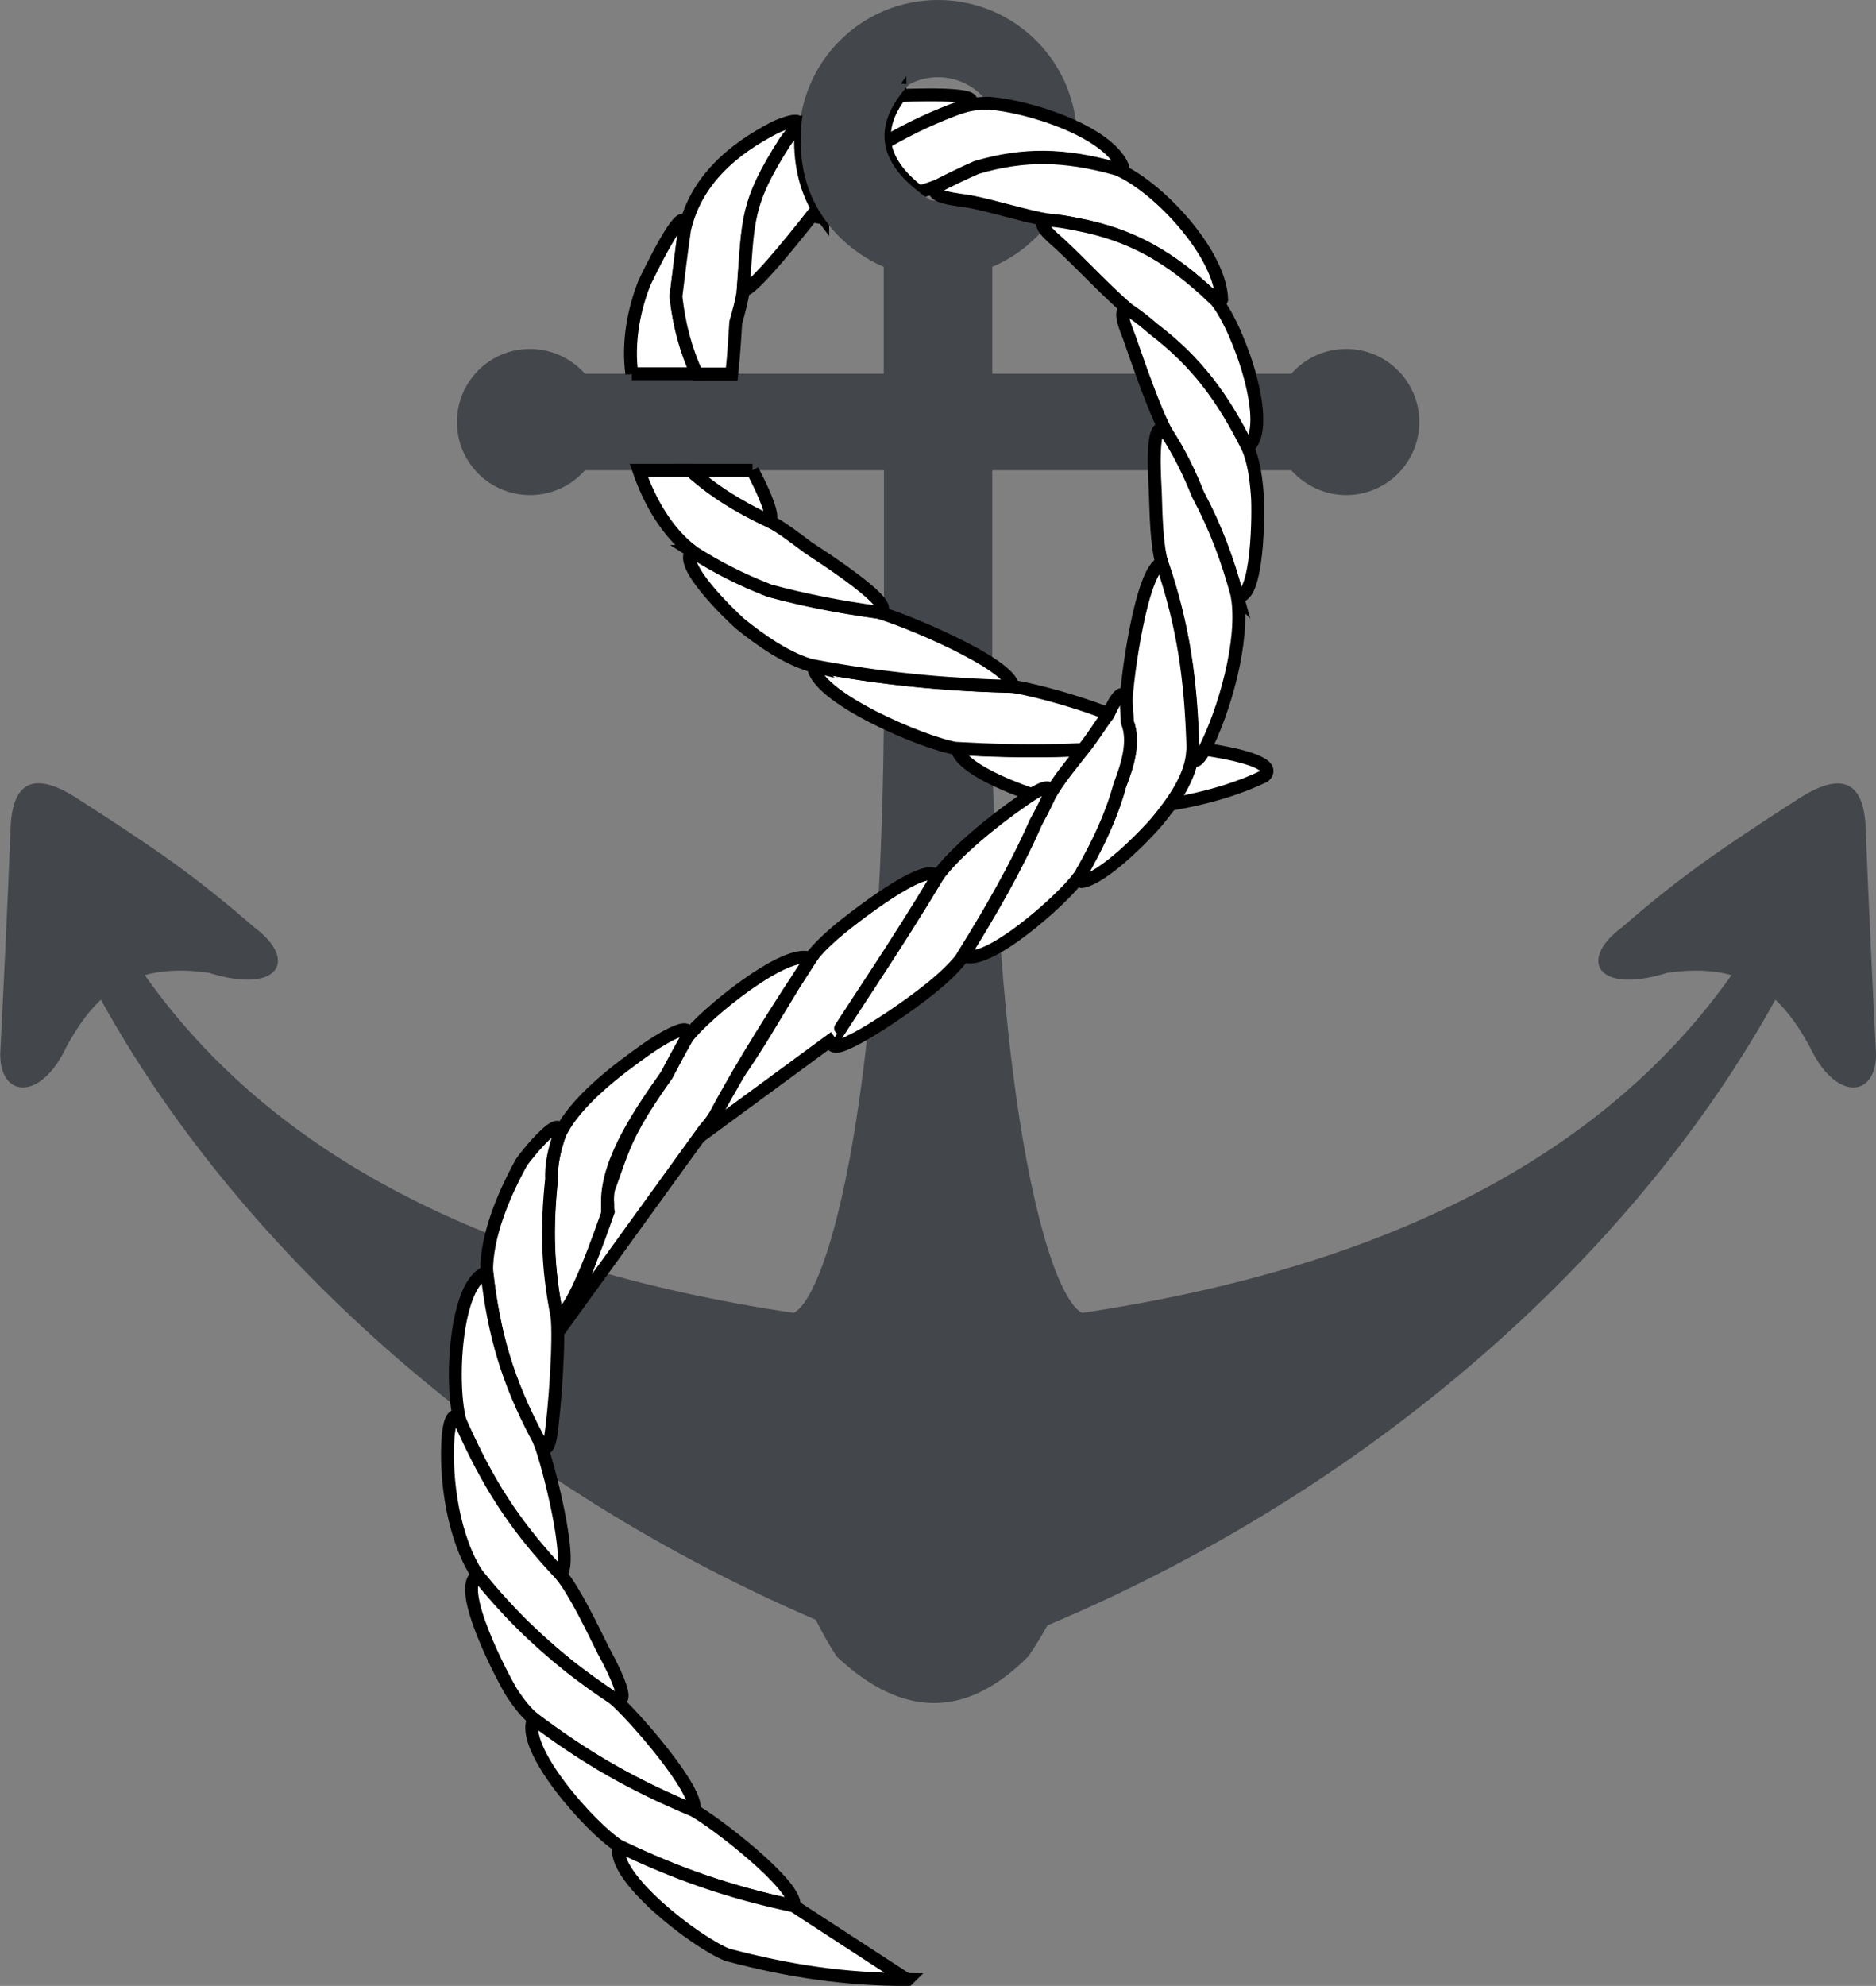 <?xml version="1.0" encoding="UTF-8" standalone="no"?>
<!-- Creator: CorelDRAW X5 -->
<svg
    xmlns:rdf="http://www.w3.org/1999/02/22-rdf-syntax-ns#"
    xmlns="http://www.w3.org/2000/svg"
    xmlns:cc="http://web.resource.org/cc/"
    xmlns:xlink="http://www.w3.org/1999/xlink"
    xmlns:dc="http://purl.org/dc/elements/1.1/"
    xmlns:svg="http://www.w3.org/2000/svg"
    xmlns:inkscape="http://www.inkscape.org/namespaces/inkscape"
    xmlns:sodipodi="http://sodipodi.sourceforge.net/DTD/sodipodi-0.dtd"
    xmlns:ns1="http://sozi.baierouge.fr"
    style="fill-rule:evenodd;text-rendering:geometricPrecision;image-rendering:optimizeQuality;clip-rule:evenodd;shape-rendering:geometricPrecision"
    xml:space="preserve"
    viewBox="0 0 8088 8560"
  >
 <rect x="0" y="0" width="8088" height="8560" fill="#808080" stroke="none"/>
 <defs
    >
  <style
        type="text/css"
      >
    .str0 {stroke:black;stroke-width:55.555}
    .fil0 {fill:#43464B}
    .fil1 {fill:white;fill-rule:nonzero}
  </style
    >
 </defs
  >
 <g
      id="Layer_x0020_1"
    >
  <path
        class="fil0"
        d="m2521 1611h1289v-461c-214-91-365-304-365-551 0-331 268-599 599-599s599 268 599 599c0 248-150 460-365 551v461h1289c58-66 143-107 237-107 174 0 315 141 315 315s-141 315-315 315c-94 0-179-42-237-107h-1289v1167c20 1577 239 2387 387 2465 1321-197 2254-683 2800-1456-76-21-166-26-276-10-304 95-387-55-196-196 258-224 428-339 750-547 197-131 297-86 301 135 13 321 28 640 44 956 3 190-174 211-287-32-41-74-87-144-147-200-575 1043-1672 2079-3138 2697-25 44-52 89-82 133-267 269-543 269-828 0-34-53-63-105-89-157-1438-620-2514-1643-3082-2673-60 56-106 126-147 200-113 243-290 222-287 32 16-316 31-635 44-956 4-222 104-267 301-135 322 207 492 323 750 547 191 141 108 291-196 196-110-16-200-11-276 10 545 773 1478 1259 2798 1456 155-82 387-959 389-2674v-958h-1289c-58 66-143 107-237 107-174 0-315-141-315-315s141-315 315-315c94 0 179 42 237 107zm1523-1278c147 0 266 119 266 266s-119 266-266 266-266-119-266-266 119-266 266-266z"
    />
  <g
        id="_226156024"
      >
   <path
          class="fil1 str0"
          d="m4769 3500c-145-3-619-151-643-273 290 16 554 14 843-21 45-1 582 48 481 140-212 101-448 134-681 155z"
      />
   <path
          class="fil1 str0"
          d="m4127 3227c-147-23-614-223-620-357 292 55 561 81 859 89 105 13 588 143 604 246-289 35-552 37-843 21z"
      />
   <path
          class="fil1 str0"
          d="m3508 2871c-110-27-232-113-319-184-42-38-270-256-205-311 111 71 211 121 334 169 155 42 301 69 460 92 106 26 581 223 588 322-297-8-566-34-859-89z"
      />
   <path
          class="fil1 str0"
          d="m2985 2377c-108-82-185-215-231-350h222c98 89 204 155 341 219 55 28 118 78 168 115 25 17 427 272 293 277-159-22-306-50-461-92-122-48-222-98-333-169z"
      />
   <path
          class="fil1 str0"
          d="m2724 1611c-18-132 7-273 55-393 5-11 186-391 173-229-4 29-37 288-37 288 14 124 43 231 90 334h-281zm520 416c52 99 95 199 74 220-137-65-243-131-342-220h268z"
      />
   <path
          class="fil1 str0"
          d="m2951 991c48-212 207-348 393-443 22-10 141-59 83 12-16 17-29 34-42 53-169 266-157 331-180 635-6 47-20 96-33 142-2 28-7 129-17 222h-151c-47-103-76-209-90-334 12-95 23-191 37-286z"
      />
   <path
          class="fil1 str0"
          d="m3426 560c9-9 19-17 29-25-13 139 10 260 69 364l-1 1c-33 44-294 377-319 348 23-304 10-369 180-636 13-19 26-35 42-52zm454-148c144-6 397-8 274 48-121 43-228 93-339 157-9-66 12-134 65-205z"
      />
   <path
          class="fil1 str0"
          d="m4153 459c36-11 73-14 110-14 164 11 508 117 577 272 0 7-3 9-9 11-9 1-20-2-29-4-210-57-384-65-593-3-55 24-108 50-161 77-25 11-55 21-86 29-88-68-137-138-147-212 110-64 217-114 338-157zm-606 475c-23 6-41 3-24-34l1-2c7 12 14 24 23 36z"
      />
   <path
          class="fil1 str0"
          d="m4802 724c9 3 17 6 26 10 178 83 434 364 439 557-3 8-8 9-16 7-8-4-15-10-21-16-179-169-347-271-591-315-38-8-74-13-112-17-103-16-232-59-345-81-36-7-205-19-133-69 53-27 107-53 162-77 210-62 383-54 592 2z"
      />
   <path
          class="fil1 str0"
          d="m5229 1280c6 6 11 12 17 19 99 126 243 543 133 630-107-213-218-367-410-512-30-26-59-49-92-72-91-74-213-206-308-294-22-21-123-98-44-102 39 3 75 9 113 17 244 45 411 146 590 315z"
      />
   <path
          class="fil1 str0"
          d="m5379 1928c28 63 37 142 42 210 5 63 4 453-87 431-44-161-92-291-170-439-39-98-79-179-136-268-51-94-120-295-158-404-10-27-66-154 7-115 33 23 63 46 93 73 191 145 302 299 409 512z"
      />
   <path
          class="fil1 str0"
          d="m5334 2569c33 189-56 500-144 668-20 34-48 71-49 5v-23c-8-287-39-519-132-791-23-83-25-214-28-302 0-31-27-346 47-263 57 89 97 170 137 269 78 147 126 277 170 438z"
      />
   <path
          class="fil1 str0"
          d="m5142 3241c-8 111-85 216-153 299-59 69-235 247-326 260-7-1-9-5-9-12 1-9 6-18 10-25 69-125 126-239 164-378 32-81 66-186 32-272-1-29-3-58-5-87 2-94 66-575 155-599 93 273 124 505 133 792v22z"
      />
   <path
          class="fil1 str0"
          d="m4664 3761c-4 8-9 14-14 21-70 97-400 389-496 337 117-189 223-370 313-575 20-37 39-74 57-113 36-66 98-140 145-200 44-54 71-102 108-150 12-24 63-143 78-57 1 7 5 88 5 88 34 86-1 190-32 272-38 138-94 252-164 377z"
      />
   <path
          class="fil1 str0"
          d="m4154 4119c-64 91-205 192-297 255-7 5-321 220-260 100 14-21 164-251 164-251 95-146 189-292 278-442 77-109 249-246 360-323 19-13 154-115 124-27-18 39-37 76-58 114-90 204-196 385-313 574z"
      />
   <path
          class="fil1 str0"
          d="m2598 5209c34 23 194-109 281-207l-281 207zm281-207c39-44 64-80 57-94 247-215 374-494 558-777 35-48 84-91 129-129 47-38 373-297 418-223-90 150-183 296-279 442 0 0-164 250-163 250l-720 529z"
      />
   <path
          class="fil1 str0"
          d="m3084 4806c-13 23-30 43-47 63l-656 907c31-52 239-428 171-482 148-317 84-324 323-661 28-54 56-107 86-159 75-102 432-393 534-342-145 222-286 440-411 674z"
      />
   <path
          class="fil1 str0"
          d="m2620 5178c1 14-1 32 2 45-22 61-158 465-221 449-42-209-46-377-24-589-1-67 12-122 32-185 64-147 256-290 384-380 14-10 208-142 167-43-30 53-59 106-87 160-102 145-254 360-254 544z"
      />
   <path
          class="fil1 str0"
          d="m2401 5671c13 99-10 414-27 520-6 32-16 77-46 29-1-3-15-29-15-29-126-239-184-437-215-706-3-157 76-341 151-476 18-28 186-234 161-112-21 64-34 119-32 186-22 212-18 379 23 588z"
      />
   <path
          class="fil1 str0"
          d="m2328 6219c32 78 147 521 88 567-179-191-294-358-404-596l-27-60c-46-153-25-602 114-646 31 269 89 467 215 706 5 9 10 19 15 28z"
      />
   <path
          class="fil1 str0"
          d="m2416 6785c61 71 141 241 185 329 10 19 143 257 46 207-67-44-129-89-193-138-153-124-270-240-394-392-105-159-142-414-128-601 3-28 15-129 53-61 2 6 28 61 28 61 110 237 224 405 403 595z"
      />
   <path
          class="fil1 str0"
          d="m2646 7321c72 58 378 405 345 483-262-109-462-224-689-394-37-31-66-70-93-110-41-65-251-467-148-509 124 153 241 269 395 393 63 49 125 94 192 138z"
      />
   <path
          class="fil1 str0"
          d="m2990 7803c84 44 451 325 433 412-277-59-497-135-753-257-125-79-432-426-369-549 227 171 427 285 689 394z"
      />
   <path
          class="fil1 str0"
          d="m3913 8533c-280-2-506-36-777-107-136-54-504-338-467-468 256 122 476 198 753 257l490 319z"
      />
  </g
    >
  <path
        class="fil0"
        d="m3919 364c-160-19-309-1-446 56-60 282 9 500 207 653 88-53 198-123 331-211-228-150-259-316-92-498z"
    />
 </g
  >
</svg
>
